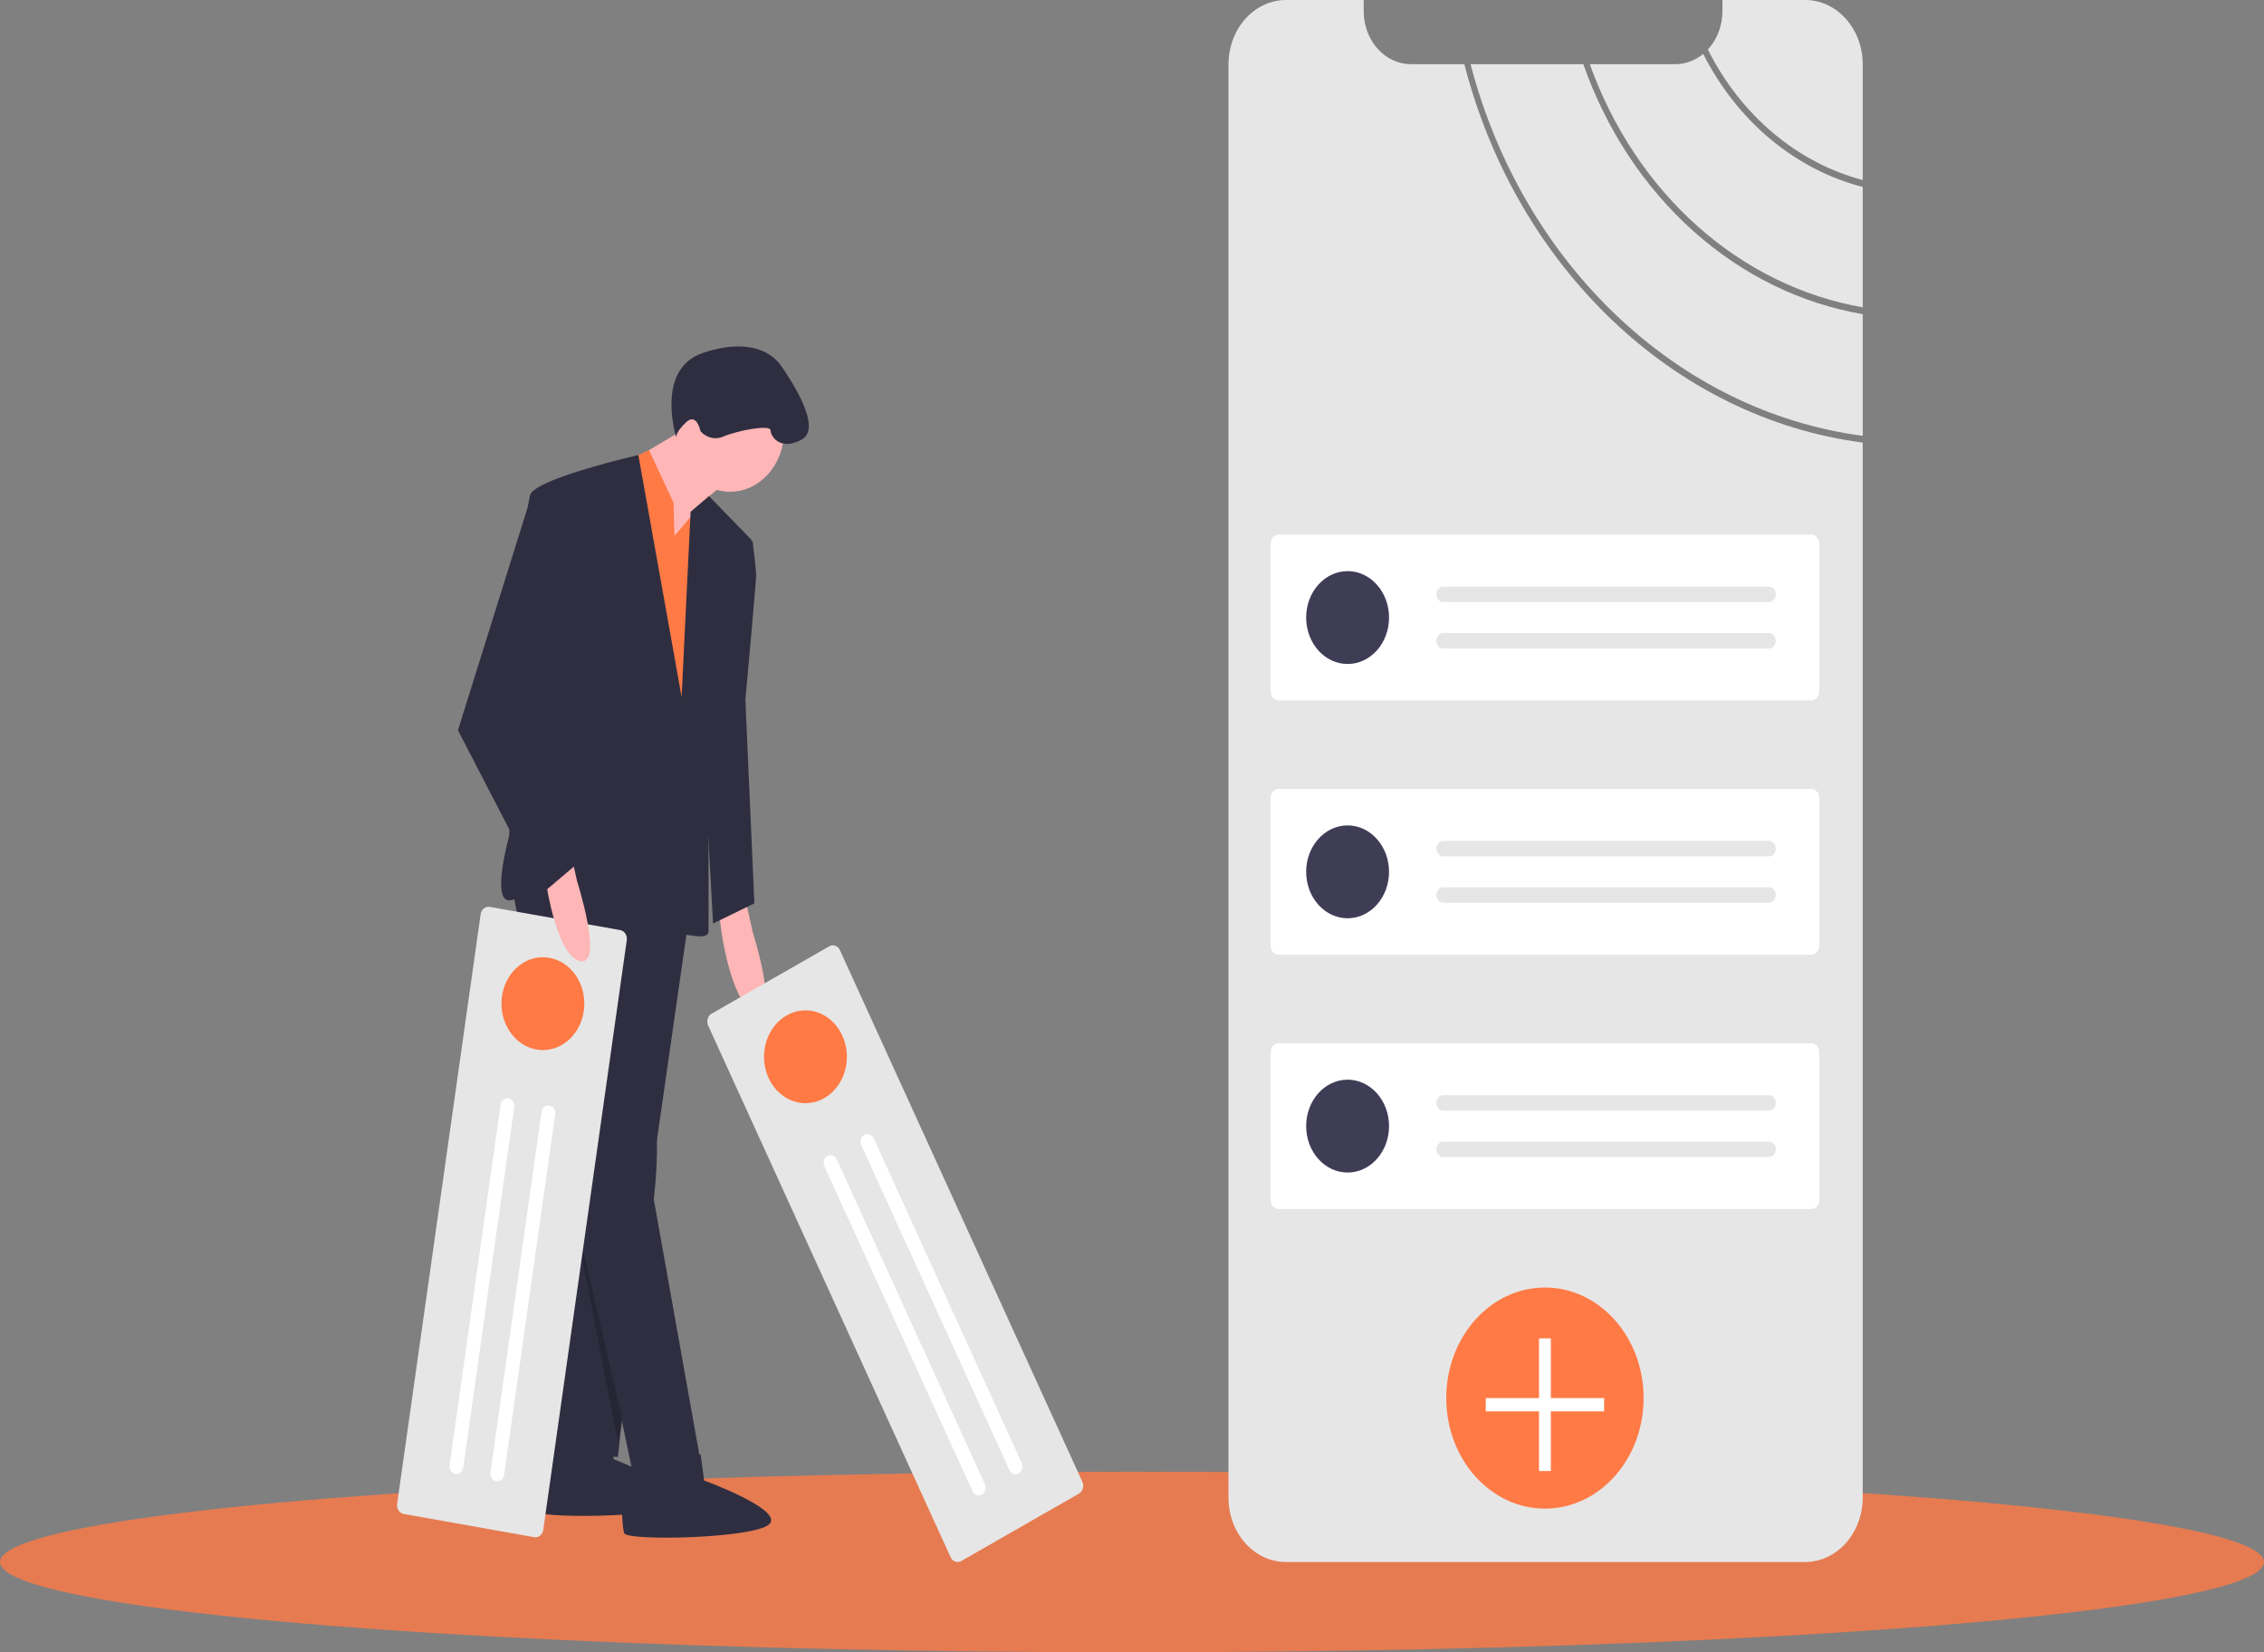 <svg width="370" height="270" viewBox="0 0 370 270" fill="none" xmlns="http://www.w3.org/2000/svg">
<rect x="0" y="0" width="370" height="270" fill="#808080" stroke="none"/>
<ellipse cx="185" cy="255.246" rx="185" ry="14.754" fill="#FF7A45" fill-opacity="0.8"/>
<g clip-path="url(#clip0)">
<path d="M304.422 50.218V30.548C298.968 29.145 293.833 26.487 289.344 22.744C284.856 19 281.11 14.252 278.345 8.801L278.345 8.802C277.018 9.903 275.41 10.496 273.759 10.492H259.818C263.538 20.88 269.606 30.005 277.426 36.97C285.247 43.935 294.55 48.501 304.422 50.218Z" fill="#E6E6E6"/>
<path d="M304.422 29.421V10.525C304.422 9.143 304.179 7.774 303.707 6.497C303.235 5.22 302.543 4.059 301.671 3.082C300.799 2.104 299.763 1.329 298.623 0.8C297.483 0.272 296.261 -0 295.027 4.89378e-07H281.492V1.825C281.494 2.995 281.283 4.153 280.873 5.23C280.463 6.306 279.862 7.278 279.106 8.086C281.78 13.409 285.411 18.054 289.768 21.726C294.125 25.398 299.115 28.018 304.422 29.421Z" fill="#E6E6E6"/>
<path d="M239.314 10.492H230.596C228.545 10.492 226.578 9.578 225.127 7.953C223.677 6.327 222.862 4.123 222.863 1.825V3.8153e-08H210.163C208.929 -0 207.707 0.272 206.568 0.801C205.428 1.33 204.392 2.105 203.52 3.082C202.647 4.06 201.956 5.22 201.483 6.497C201.011 7.774 200.768 9.143 200.769 10.525V244.728C200.767 246.11 201.009 247.479 201.481 248.757C201.953 250.034 202.645 251.194 203.518 252.171C204.39 253.148 205.426 253.923 206.567 254.45C207.707 254.978 208.929 255.248 210.163 255.246H295.027C295.414 255.247 295.801 255.22 296.185 255.166C298.457 254.849 300.548 253.613 302.064 251.691C303.581 249.769 304.419 247.293 304.422 244.728V72.32C273.556 68.313 247.837 43.639 239.314 10.492Z" fill="#E6E6E6"/>
<path d="M258.76 10.493H240.333C248.814 43.025 274.091 67.229 304.422 71.218V51.338C294.286 49.602 284.734 44.916 276.722 37.748C268.709 30.58 262.515 21.182 258.76 10.493Z" fill="#E6E6E6"/>
<path d="M208.948 87.37C208.606 87.37 208.278 87.522 208.036 87.793C207.795 88.064 207.659 88.432 207.658 88.815V113.014C207.659 113.397 207.795 113.765 208.036 114.035C208.278 114.306 208.606 114.459 208.948 114.459H296.022C296.364 114.459 296.692 114.306 296.934 114.035C297.175 113.765 297.311 113.397 297.312 113.014V88.815C297.311 88.432 297.175 88.064 296.934 87.793C296.692 87.522 296.364 87.37 296.022 87.37H208.948Z" fill="white"/>
<path d="M220.235 108.502C223.976 108.502 227.008 105.105 227.008 100.914C227.008 96.724 223.976 93.327 220.235 93.327C216.495 93.327 213.463 96.724 213.463 100.914C213.463 105.105 216.495 108.502 220.235 108.502Z" fill="#3F3D56"/>
<path d="M235.876 95.856C235.577 95.856 235.29 95.989 235.078 96.226C234.867 96.464 234.748 96.785 234.748 97.121C234.748 97.456 234.867 97.778 235.078 98.015C235.29 98.252 235.577 98.385 235.876 98.385H289.088C289.387 98.385 289.675 98.252 289.886 98.015C290.098 97.778 290.217 97.456 290.217 97.121C290.217 96.785 290.098 96.464 289.886 96.226C289.675 95.989 289.387 95.856 289.088 95.856H235.876Z" fill="#E6E6E6"/>
<path d="M235.876 103.444C235.577 103.444 235.29 103.577 235.078 103.814C234.867 104.051 234.748 104.373 234.748 104.708C234.748 105.044 234.867 105.365 235.078 105.602C235.29 105.84 235.577 105.973 235.876 105.973H289.088C289.387 105.973 289.675 105.84 289.886 105.602C290.098 105.365 290.217 105.044 290.217 104.708C290.217 104.373 290.098 104.051 289.886 103.814C289.675 103.577 289.387 103.444 289.088 103.444H235.876Z" fill="#E6E6E6"/>
<path d="M208.948 128.921C208.606 128.921 208.278 129.073 208.036 129.344C207.795 129.615 207.659 129.983 207.658 130.366V154.565C207.659 154.948 207.795 155.316 208.036 155.586C208.278 155.857 208.606 156.01 208.948 156.01H296.022C296.364 156.01 296.692 155.857 296.934 155.586C297.175 155.316 297.311 154.948 297.312 154.565V130.366C297.311 129.983 297.175 129.615 296.934 129.344C296.692 129.073 296.364 128.921 296.022 128.921H208.948Z" fill="white"/>
<path d="M220.235 150.053C223.976 150.053 227.008 146.656 227.008 142.465C227.008 138.275 223.976 134.878 220.235 134.878C216.495 134.878 213.463 138.275 213.463 142.465C213.463 146.656 216.495 150.053 220.235 150.053Z" fill="#3F3D56"/>
<path d="M235.876 137.407C235.577 137.407 235.29 137.54 235.078 137.777C234.867 138.015 234.748 138.336 234.748 138.672C234.748 139.007 234.867 139.329 235.078 139.566C235.29 139.803 235.577 139.936 235.876 139.936H289.088C289.387 139.936 289.675 139.803 289.886 139.566C290.098 139.329 290.217 139.007 290.217 138.672C290.217 138.336 290.098 138.015 289.886 137.777C289.675 137.54 289.387 137.407 289.088 137.407H235.876Z" fill="#E6E6E6"/>
<path d="M235.876 144.995C235.577 144.995 235.29 145.128 235.078 145.365C234.867 145.602 234.748 145.924 234.748 146.259C234.748 146.595 234.867 146.916 235.078 147.153C235.29 147.391 235.577 147.524 235.876 147.524H289.088C289.387 147.524 289.675 147.391 289.886 147.153C290.098 146.916 290.217 146.595 290.217 146.259C290.217 145.924 290.098 145.602 289.886 145.365C289.675 145.128 289.387 144.995 289.088 144.995H235.876Z" fill="#E6E6E6"/>
<path d="M208.948 170.472C208.606 170.472 208.278 170.624 208.036 170.895C207.795 171.166 207.659 171.534 207.658 171.917V196.116C207.659 196.499 207.795 196.867 208.036 197.138C208.278 197.408 208.606 197.561 208.948 197.561H296.022C296.364 197.561 296.692 197.408 296.934 197.138C297.175 196.867 297.311 196.499 297.312 196.116V171.917C297.311 171.534 297.175 171.166 296.934 170.895C296.692 170.624 296.364 170.472 296.022 170.472H208.948Z" fill="white"/>
<path d="M220.235 191.604C223.976 191.604 227.008 188.207 227.008 184.016C227.008 179.826 223.976 176.429 220.235 176.429C216.495 176.429 213.463 179.826 213.463 184.016C213.463 188.207 216.495 191.604 220.235 191.604Z" fill="#3F3D56"/>
<path d="M235.876 178.958C235.577 178.958 235.29 179.091 235.078 179.328C234.867 179.566 234.748 179.887 234.748 180.223C234.748 180.558 234.867 180.88 235.078 181.117C235.29 181.354 235.577 181.487 235.876 181.487H289.088C289.387 181.487 289.675 181.354 289.886 181.117C290.098 180.88 290.217 180.558 290.217 180.223C290.217 179.887 290.098 179.566 289.886 179.328C289.675 179.091 289.387 178.958 289.088 178.958H235.876Z" fill="#E6E6E6"/>
<path d="M235.876 186.546C235.577 186.546 235.29 186.679 235.078 186.916C234.867 187.153 234.748 187.475 234.748 187.81C234.748 188.145 234.867 188.467 235.078 188.704C235.29 188.941 235.577 189.075 235.876 189.075H289.088C289.387 189.075 289.675 188.941 289.886 188.704C290.098 188.467 290.217 188.145 290.217 187.81C290.217 187.475 290.098 187.153 289.886 186.916C289.675 186.679 289.387 186.546 289.088 186.546H235.876Z" fill="#E6E6E6"/>
<path d="M252.485 246.523C261.39 246.523 268.61 238.435 268.61 228.458C268.61 218.48 261.39 210.392 252.485 210.392C243.58 210.392 236.36 218.48 236.36 228.458C236.36 238.435 243.58 246.523 252.485 246.523Z" fill="#FF7A45"/>
<path d="M262.16 228.458H253.452V218.702H251.517V228.458H242.81V230.626H251.517V240.381H253.452V230.626H262.16V228.458Z" fill="white"/>
<path d="M99.781 234.202L100.297 238.451C100.297 238.451 113.407 243.472 110.845 245.772C108.284 248.071 87.569 248.18 87.137 246.87C86.706 245.561 86.61 239.898 87.778 239.415C88.947 238.931 91.107 234.071 91.107 234.071L99.781 234.202Z" fill="#2F2E41"/>
<path d="M113.01 146.962L104.789 204.197L100.972 238.078L88.641 237.42L92.751 181.172L103.321 149.265L113.01 146.962Z" fill="#2F2E41"/>
<path d="M121.818 146.962L122.992 152.225C122.992 152.225 127.396 166.04 123.579 165.383C119.762 164.725 118.001 152.883 118.001 152.883L117.414 148.607L121.818 146.962Z" fill="#FFB6B6"/>
<path d="M83.65 144.988L92.751 190.053L103.908 243.012L114.478 238.736L106.844 195.974C106.844 195.974 108.019 186.764 106.844 182.158C105.67 177.553 105.67 157.488 105.67 157.488L114.478 148.936V132.498L91.284 130.186L83.65 144.988Z" fill="#2F2E41"/>
<path d="M114.504 237.682L115.071 241.923C115.071 241.923 128.241 246.742 125.708 249.081C123.175 251.419 102.463 251.846 102.016 250.543C101.568 249.241 101.403 243.58 102.566 243.078C103.728 242.577 105.829 237.684 105.829 237.684L114.504 237.682Z" fill="#2F2E41"/>
<path d="M119.322 80.352C124.187 80.352 128.13 75.934 128.13 70.484C128.13 65.034 124.187 60.615 119.322 60.615C114.458 60.615 110.514 65.034 110.514 70.484C110.514 75.934 114.458 80.352 119.322 80.352Z" fill="#FFB6B6"/>
<path d="M113.45 69.168L103.468 75.089L107.285 88.904H111.395L113.744 85.615L112.863 83.641L119.909 77.72L113.45 69.168Z" fill="#FFB6B6"/>
<path d="M110.221 87.588L110.074 82.161L106.064 73.549L90.99 80.516L96.275 134.133L114.478 135.449L113.891 112.752L116.827 88.082L115.799 81.01L110.221 87.588Z" fill="#FF7A45"/>
<path d="M111.395 113.904L104.325 74.353C104.325 74.353 88.201 78.049 86.733 80.681C85.265 83.312 83.209 136.6 83.209 136.6C83.209 136.6 80.273 147.126 83.209 147.126C86.145 147.126 97.889 137.587 98.477 141.206C99.064 144.824 99.651 146.798 103.761 145.811C107.872 144.824 110.514 136.929 110.514 136.929C110.514 136.929 109.633 152.718 111.395 152.718C113.157 152.718 115.799 153.705 115.799 152.061V116.864L122.845 88.246L115.873 81.072L112.863 83.641L111.395 113.904Z" fill="#2F2E41"/>
<path d="M120.937 89.069L122.992 88.411C122.992 88.411 123.579 93.016 123.579 94.003C123.579 94.99 121.818 114.397 121.818 114.397L123.286 147.62L116.533 150.909L114.478 113.41L120.937 89.069Z" fill="#2F2E41"/>
<path d="M110.514 71.471C110.514 71.471 106.991 60.287 114.918 57.655C122.845 55.024 126.368 57.984 127.543 59.629C128.773 61.352 134.589 69.826 131.066 71.799C127.543 73.773 125.928 71.306 125.928 70.319C125.928 69.332 120.643 70.319 118.294 71.306C117.657 71.603 116.956 71.683 116.279 71.537C115.601 71.391 114.977 71.025 114.484 70.484C114.484 70.484 113.89 67.359 112.129 69.004C110.367 70.648 110.514 71.471 110.514 71.471Z" fill="#2F2E41"/>
<path d="M137.263 155.262C137.107 154.921 136.837 154.663 136.511 154.545C136.186 154.427 135.832 154.459 135.527 154.633L116.294 165.644C115.99 165.819 115.759 166.122 115.654 166.486C115.549 166.851 115.577 167.248 115.732 167.589L155.354 254.459C155.51 254.8 155.78 255.057 156.106 255.175C156.431 255.293 156.785 255.262 157.09 255.088L176.323 244.076C176.628 243.902 176.858 243.599 176.963 243.234C177.068 242.87 177.04 242.473 176.885 242.132L137.263 155.262Z" fill="#E6E6E6"/>
<path d="M131.634 180.274C135.374 180.274 138.406 176.877 138.406 172.686C138.406 168.496 135.374 165.099 131.634 165.099C127.894 165.099 124.861 168.496 124.861 172.686C124.861 176.877 127.894 180.274 131.634 180.274Z" fill="#FF7A45"/>
<path d="M142.772 185.989C142.635 185.69 142.399 185.465 142.114 185.361C141.829 185.258 141.519 185.286 141.253 185.438C140.986 185.591 140.785 185.856 140.693 186.175C140.6 186.494 140.625 186.841 140.761 187.14L164.975 240.227C165.042 240.375 165.135 240.506 165.248 240.614C165.36 240.722 165.491 240.804 165.632 240.855C165.773 240.906 165.922 240.926 166.07 240.913C166.218 240.9 166.362 240.854 166.494 240.778C166.626 240.703 166.743 240.599 166.839 240.472C166.936 240.346 167.009 240.199 167.054 240.041C167.1 239.883 167.117 239.716 167.105 239.551C167.093 239.385 167.052 239.224 166.985 239.076L142.772 185.989Z" fill="white"/>
<path d="M136.741 189.441C136.673 189.294 136.581 189.162 136.468 189.054C136.355 188.947 136.224 188.865 136.083 188.814C135.942 188.763 135.794 188.743 135.646 188.756C135.498 188.77 135.354 188.815 135.222 188.891C135.09 188.966 134.973 189.07 134.877 189.197C134.78 189.323 134.707 189.47 134.662 189.628C134.616 189.786 134.599 189.952 134.611 190.118C134.622 190.283 134.663 190.444 134.731 190.592L158.944 243.679C159.08 243.978 159.317 244.204 159.601 244.307C159.886 244.41 160.196 244.383 160.463 244.23C160.729 244.077 160.931 243.812 161.023 243.493C161.115 243.174 161.09 242.827 160.954 242.528L136.741 189.441Z" fill="white"/>
<path opacity="0.2" d="M92.579 192.52L100.964 235.516L101.678 231.813L92.579 192.52Z" fill="black"/>
<path d="M102.431 153.639C102.485 153.26 102.402 152.874 102.201 152.564C102 152.254 101.697 152.045 101.36 151.985L80.027 148.192C79.689 148.133 79.344 148.226 79.067 148.451C78.791 148.676 78.605 149.015 78.551 149.393L64.904 245.742C64.851 246.121 64.934 246.507 65.135 246.817C65.336 247.128 65.638 247.336 65.976 247.396L87.309 251.189C87.646 251.248 87.992 251.155 88.268 250.93C88.545 250.705 88.731 250.366 88.785 249.988L102.431 153.639Z" fill="#E6E6E6"/>
<path d="M88.722 171.593C92.463 171.593 95.495 168.196 95.495 164.006C95.495 159.815 92.463 156.418 88.722 156.418C84.982 156.418 81.95 159.815 81.95 164.006C81.95 168.196 84.982 171.593 88.722 171.593Z" fill="#FF7A45"/>
<path d="M90.73 182.106C90.753 181.942 90.748 181.774 90.713 181.612C90.679 181.451 90.616 181.298 90.529 181.164C90.442 181.029 90.332 180.915 90.206 180.828C90.079 180.741 89.939 180.683 89.792 180.657C89.646 180.631 89.496 180.637 89.352 180.676C89.208 180.715 89.072 180.785 88.952 180.883C88.832 180.981 88.73 181.104 88.653 181.246C88.575 181.388 88.523 181.545 88.5 181.709L80.161 240.589C80.114 240.92 80.186 241.259 80.362 241.53C80.538 241.802 80.803 241.984 81.099 242.036C81.394 242.089 81.696 242.008 81.939 241.811C82.181 241.614 82.343 241.317 82.39 240.986L90.73 182.106Z" fill="white"/>
<path d="M84.041 180.917C84.064 180.753 84.059 180.585 84.024 180.424C83.99 180.262 83.927 180.11 83.84 179.975C83.753 179.841 83.643 179.727 83.516 179.64C83.39 179.554 83.25 179.496 83.103 179.469C82.957 179.443 82.807 179.45 82.663 179.489C82.519 179.527 82.383 179.598 82.263 179.695C82.143 179.793 82.042 179.916 81.964 180.057C81.887 180.199 81.835 180.356 81.812 180.52L73.472 239.4C73.449 239.564 73.454 239.732 73.489 239.894C73.523 240.055 73.586 240.208 73.673 240.342C73.76 240.477 73.87 240.591 73.996 240.678C74.123 240.765 74.263 240.823 74.41 240.849C74.556 240.875 74.706 240.868 74.85 240.83C74.994 240.791 75.13 240.72 75.25 240.623C75.37 240.525 75.472 240.402 75.549 240.26C75.627 240.118 75.678 239.961 75.702 239.797L84.041 180.917Z" fill="white"/>
<path d="M93.116 138.652L94.29 143.915C94.29 143.915 98.694 157.73 94.877 157.072C91.061 156.414 89.299 144.573 89.299 144.573L88.712 140.296L93.116 138.652Z" fill="#FFB6B6"/>
<path d="M90.99 81.215L86.879 80.845L74.842 119.331L88.641 145.975L98.33 137.752L88.054 119.002L95.981 94.99L90.99 81.215Z" fill="#2F2E41"/>
</g>
<defs>
<clipPath id="clip0">
<rect width="239.534" height="255.246" fill="white" transform="translate(64.888)"/>
</clipPath>
</defs>
</svg>
